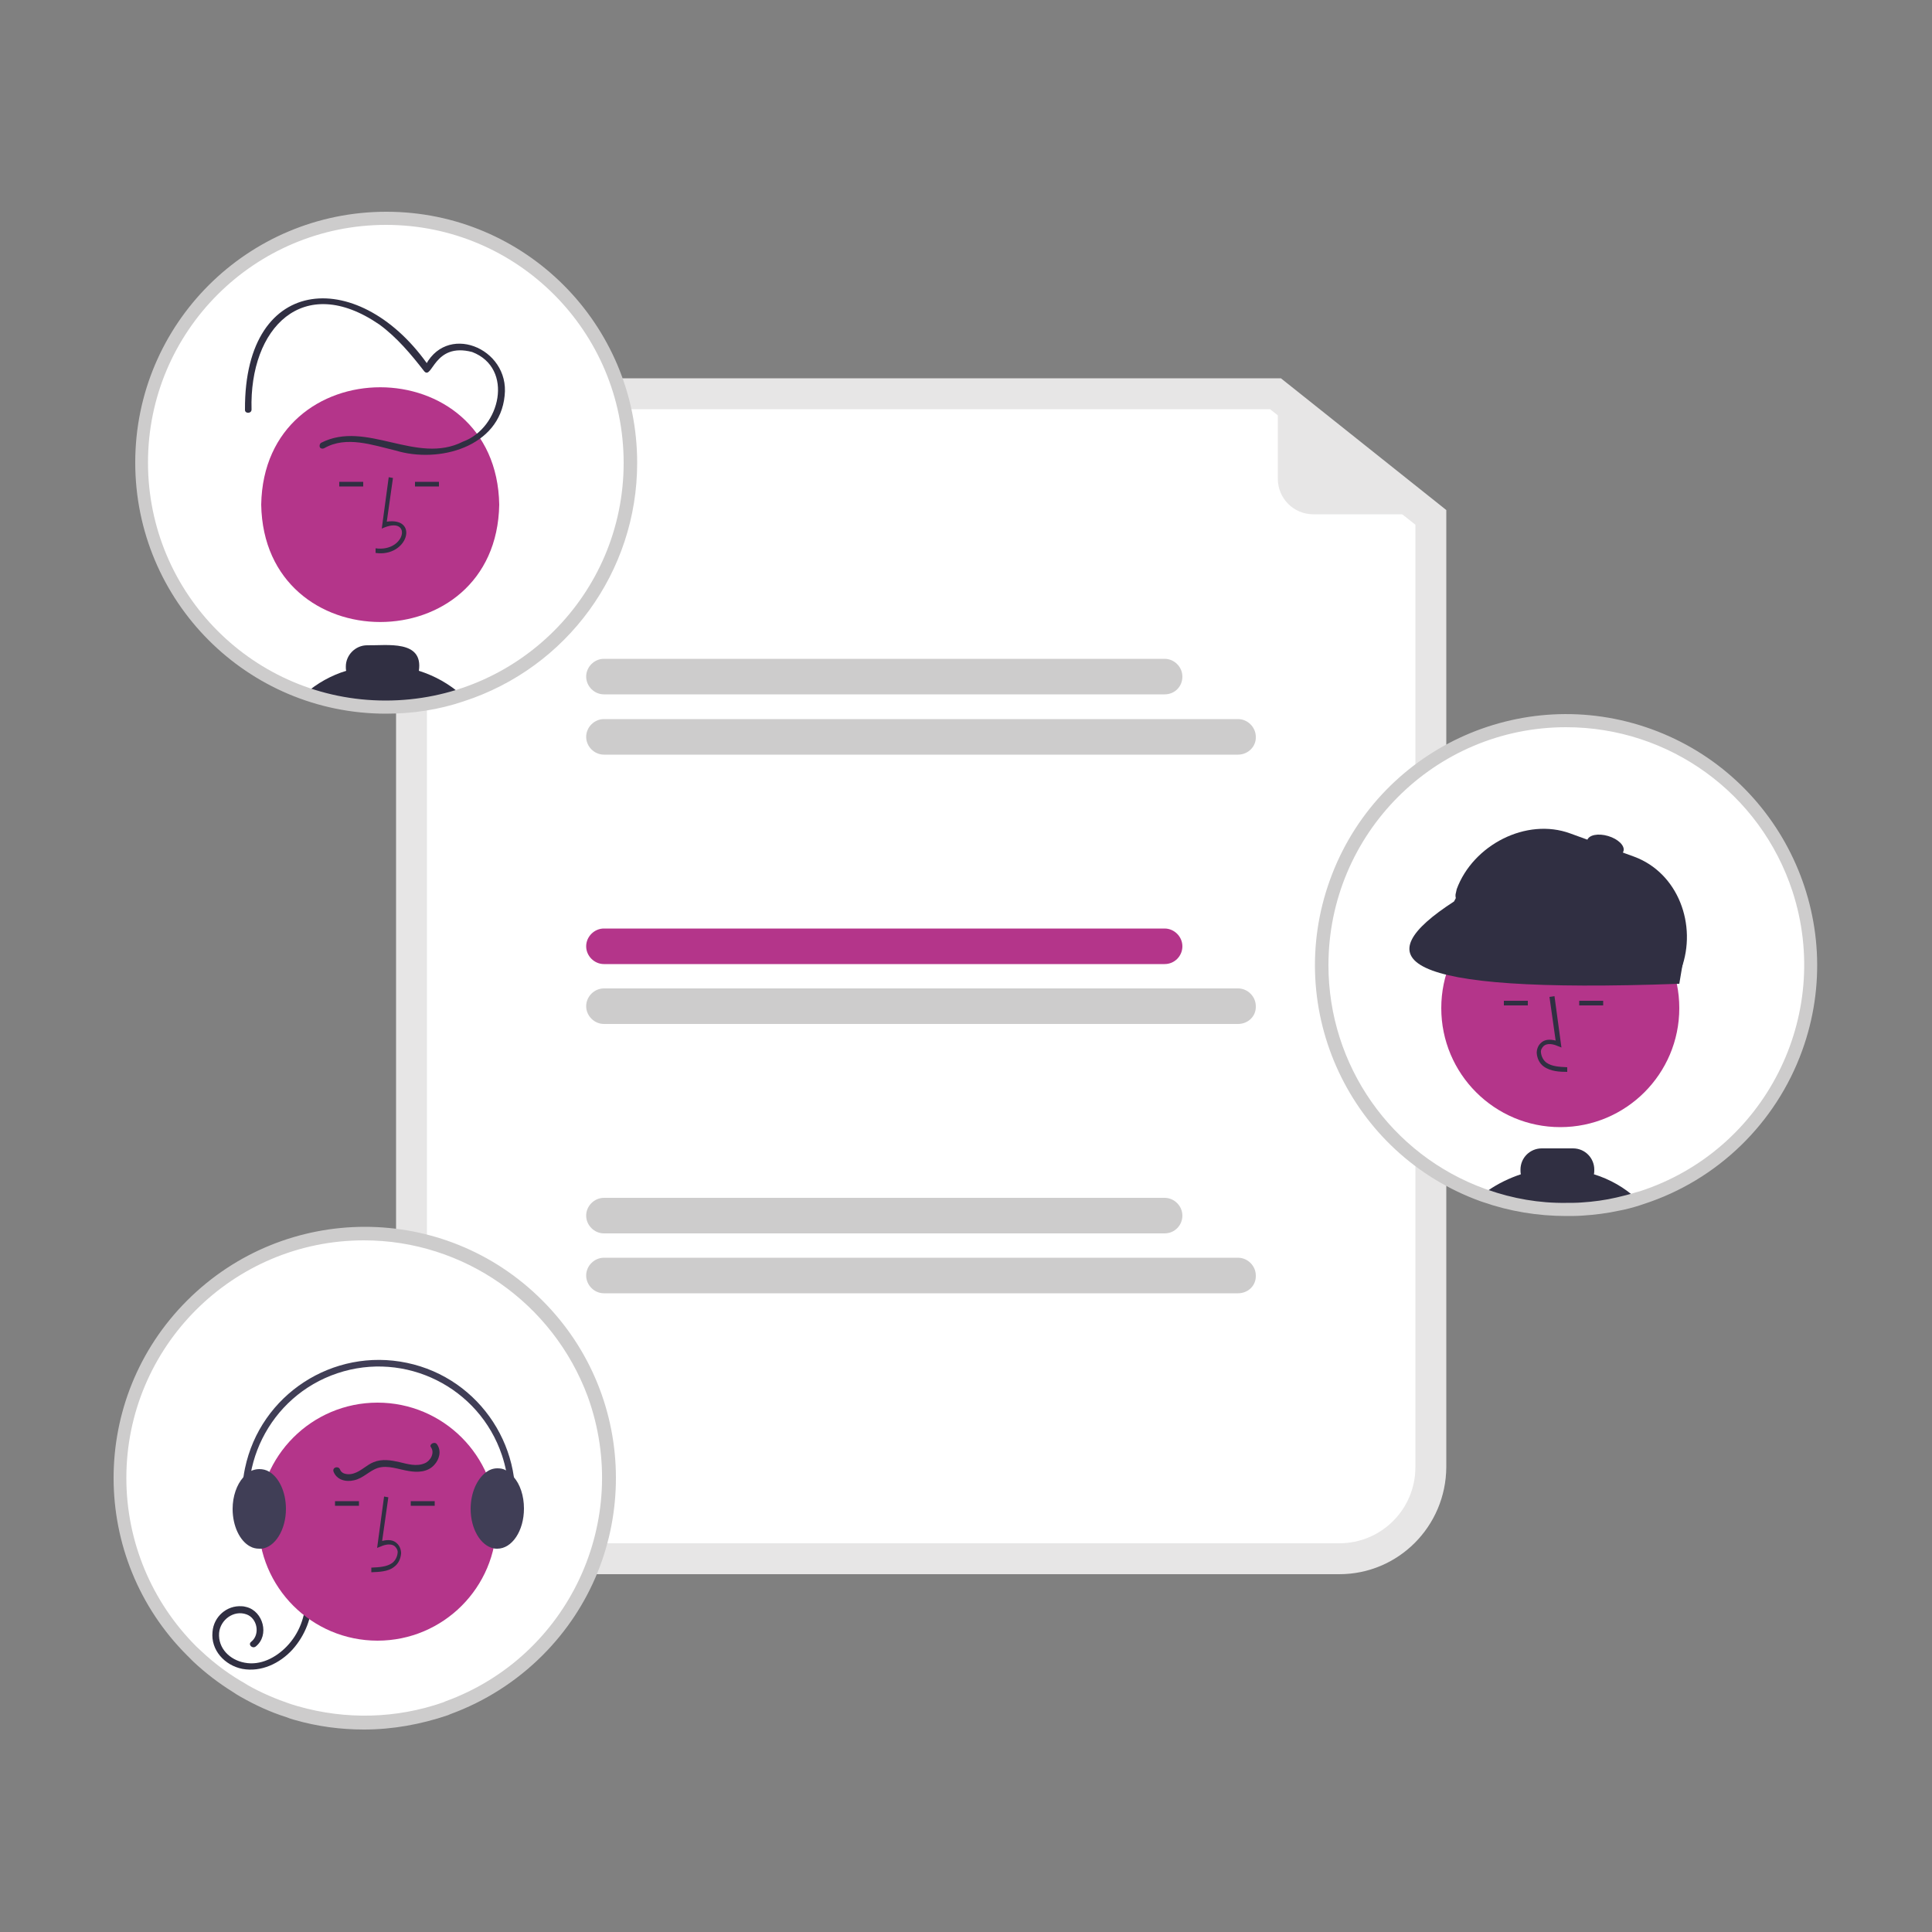 <?xml version="1.0" encoding="utf-8"?>
<!-- Generator: Adobe Illustrator 24.0.3, SVG Export Plug-In . SVG Version: 6.00 Build 0)  -->
<svg version="1.1" id="Capa_1" xmlns="http://www.w3.org/2000/svg" xmlns:xlink="http://www.w3.org/1999/xlink" x="0px" y="0px"
	 viewBox="0 0 500 500" style="enable-background:new 0 0 500 500;" xml:space="preserve">
<rect x="0" y="0" width="500" height="500" fill="#808080" stroke="none"/>
<style type="text/css">
	.st0{fill:#302F42;}
	.st1{fill:#E7E6E6;}
	.st2{fill:#FFFFFF;}
	.st3{fill:#CDCCCC;}
	.st4{fill:#B4358A;}
	.st5{fill:#403E56;}
</style>
<path class="st0" d="M-437.7,794c9.6,2.7,19.7,2.5,29.1-0.8c0.2-0.1,0.4-0.1,0.5-0.2c-2.2-1.7-4.7-3-7.4-3.8c0.2-0.7,0.2-1.4,0-2
	c-0.5-1.7-2.2-2.9-4-2.9h-5.7c-1.8,0-3.4,1.2-4,2.9c-0.2,0.7-0.2,1.4,0,2.1c-2.4,0.7-4.6,1.8-6.6,3.2c-0.4,0.3-0.8,0.6-1.2,0.9
	C-437.1,793.5-437.4,793.7-437.7,794z"/>
<g>
	<path class="st1" d="M346.6,407.4H130.2c-15.3,0-27.7-12.4-27.7-27.7V125.6c0-15.3,12.4-27.7,27.7-27.7h201.3l42.8,34.1v247.7
		C374.2,395,361.9,407.4,346.6,407.4z"/>
	<path class="st2" d="M130.2,105.9c-10.9,0-19.7,8.8-19.7,19.7v254.1c0,10.9,8.8,19.7,19.7,19.7h216.4c10.9,0,19.7-8.8,19.7-19.7
		V135.8l-37.6-29.9H130.2z"/>
	<path class="st3" d="M301.4,179.7H156.3c-2.5,0-4.6-2.1-4.6-4.6c0-2.5,2.1-4.6,4.6-4.6c0,0,0,0,0,0h145.1c2.5,0,4.6,2.1,4.6,4.6
		C306,177.7,304,179.7,301.4,179.7z"/>
	<path class="st3" d="M320.4,195.3H156.3c-2.5,0-4.6-2.1-4.6-4.6c0-2.5,2.1-4.6,4.6-4.6h164.1c2.5,0,4.6,2.1,4.6,4.6
		C325.1,193.2,323,195.3,320.4,195.3z"/>
	<path class="st4" d="M301.4,249.5H156.3c-2.5,0-4.6-2.1-4.6-4.6c0-2.5,2.1-4.6,4.6-4.6c0,0,0,0,0,0h145.1c2.5,0,4.6,2.1,4.6,4.6
		C306,247.4,304,249.5,301.4,249.5z"/>
	<path class="st3" d="M320.4,265H156.3c-2.5,0-4.6-2.1-4.6-4.6c0-2.5,2.1-4.6,4.6-4.6h164.1c2.5,0,4.6,2.1,4.6,4.6
		C325.1,263,323,265,320.4,265z"/>
	<path class="st3" d="M301.4,319.2H156.3c-2.5,0-4.6-2.1-4.6-4.6c0-2.5,2.1-4.6,4.6-4.6l0,0h145.1c2.5,0,4.6,2.1,4.6,4.6
		C306,317.1,304,319.2,301.4,319.2z"/>
	<path class="st3" d="M320.4,334.7H156.3c-2.5,0-4.6-2.1-4.6-4.6c0-2.5,2.1-4.6,4.6-4.6h164.1c2.5,0,4.6,2.1,4.6,4.6
		C325.1,332.7,323,334.7,320.4,334.7z"/>
	<path class="st1" d="M373.4,133.1h-33.5c-5.1,0-9.2-4.1-9.2-9.2c0,0,0,0,0,0V99.1c0-0.3,0.3-0.6,0.6-0.6c0.1,0,0.3,0,0.4,0.1
		l42.1,33.4c0.2,0.2,0.3,0.6,0.1,0.8C373.8,133,373.6,133.1,373.4,133.1z"/>
	<path class="st2" d="M163.2,119.7c0,34.9-28.3,63.3-63.3,63.3s-63.3-28.3-63.3-63.3S65,56.5,99.9,56.5
		C134.9,56.5,163.2,84.8,163.2,119.7z"/>
	<path class="st4" d="M129.2,130.6c-0.7,40.5-60.9,40.5-61.6,0C68.3,90.1,128.5,90.1,129.2,130.6z"/>
	<path class="st0" d="M97.2,143.1l0-1.2c7.9,1.1,9.6-8.8,1.6-5.1l1.8-13.3l1.1,0.2l-1.6,11.3C108.6,133.8,105.5,144.3,97.2,143.1z"
		/>
	<rect x="107.4" y="124.7" class="st0" width="6.2" height="1.2"/>
	<rect x="87.8" y="124.7" class="st0" width="6.2" height="1.2"/>
	<path class="st0" d="M108.4,173.6c1.2-8.1-8.3-6.5-13.4-6.6c-3,0-5.5,2.5-5.5,5.5c0,0.4,0,0.8,0.1,1.1c-3.9,1.2-7.5,3.2-10.6,5.9
		c13.1,4.6,27.3,4.7,40.5,0.4C116.3,177,112.5,174.9,108.4,173.6z"/>
	<path class="st0" d="M83.9,116c5.7-3.3,12.6-0.8,18.5,0.6c11.2,3.4,26.9-0.9,28.2-14.2c1.4-12.4-15.5-19.3-20.9-7l1.6-0.2
		C93.7,69.2,63.2,70.2,63.4,106c-0.1,1.1,1.7,1.1,1.7,0c-0.6-21.1,13.3-35.6,33.1-22c4.5,3.3,8.2,7.7,11.6,12.1
		c2.1,2.3,2.5-7.6,12.4-5c10.9,4.2,7.3,19.7-2.4,23.2c-12,6.1-25-5.7-36.7,0.3c-0.4,0.3-0.5,0.8-0.3,1.2
		C83,116.1,83.5,116.2,83.9,116L83.9,116z"/>
	<path class="st3" d="M99.9,184.7c-35.9,0-64.9-29.1-64.9-65c0-35.9,29.1-64.9,65-64.9c35.9,0,64.9,29.1,64.9,65
		c0,28.1-18.1,53-44.9,61.7C113.5,183.7,106.8,184.7,99.9,184.7z M99.9,58.2c-34,0-61.6,27.5-61.6,61.5s27.5,61.6,61.5,61.6
		c34,0,61.6-27.5,61.6-61.5c0,0,0,0,0,0C161.4,85.8,133.9,58.2,99.9,58.2z"/>
	<path class="st2" d="M468.6,249.7c0,27.4-17.6,51.7-43.7,60.2c-0.4,0.1-0.8,0.2-1.1,0.4c-1.6,0.5-3.3,0.9-5,1.3
		c-3.1,0.7-6.2,1.1-9.3,1.3c-1.4,0.1-2.7,0.1-4.1,0.1c-7.1,0-14.2-1.2-20.9-3.5c-0.2-0.1-0.4-0.1-0.6-0.2
		c-32.9-11.9-49.9-48.1-38-81c11.9-32.9,48.1-49.9,81-38C451.9,199.3,468.6,223.1,468.6,249.7z"/>
	<circle class="st4" cx="403.8" cy="260.9" r="30.8"/>
	<path class="st0" d="M405.6,277.4l0-1.2c-2.1-0.1-4-0.2-5.4-1.2c-0.8-0.6-1.3-1.6-1.4-2.6c-0.1-0.6,0.2-1.2,0.7-1.7
		c0.9-0.8,2.5-0.5,3.6,0l1,0.4l-1.8-13.3L401,258l1.6,11.3c-1.5-0.4-2.9-0.3-3.8,0.6c-0.7,0.6-1.1,1.6-1.1,2.6
		c0.1,1.4,0.7,2.7,1.8,3.5C401.3,277.3,403.7,277.4,405.6,277.4z"/>
	<rect x="389.2" y="259" class="st0" width="6.2" height="1.2"/>
	<rect x="408.7" y="259" class="st0" width="6.2" height="1.2"/>
	<path class="st0" d="M412.5,303.9c0.1-0.4,0.1-0.8,0.1-1.2c0-3-2.4-5.5-5.5-5.5h-8.1c-3,0-5.5,2.4-5.5,5.5c0,0.4,0,0.8,0.1,1.2
		c-3,1-5.9,2.4-8.5,4.2c-0.5,0.4-1,0.7-1.5,1.1c0.2,0.1,0.4,0.1,0.6,0.2c6.7,2.4,13.8,3.5,20.9,3.5c1.4,0,2.8,0,4.1-0.1
		c3.1-0.2,6.3-0.6,9.3-1.3c1.7-0.4,3.4-0.8,5-1.3C420.5,307.4,416.7,305.2,412.5,303.9z"/>
	<path class="st0" d="M411.5,312.1c-0.7,0.1-1.5,0.3-2.1,0.7c3.1-0.2,6.3-0.6,9.3-1.3L411.5,312.1z"/>
	<path class="st0" d="M431.7,253.5L378.2,234c-1.2-0.4-1.8-1.8-1.4-3l0.2-0.9c4.2-11.4,18-18.6,29.4-14.4l16.5,6
		c11.4,4.2,16.4,17.7,12.2,29.1l-0.5,1.3C434.2,253.4,432.9,254,431.7,253.5C431.7,253.5,431.7,253.5,431.7,253.5z"/>
	<path class="st0" d="M434.6,254.6c-74.5,2.7-81-6.6-58.3-21.3l4.8-8.9l55.2,20.1L434.6,254.6z"/>
	<ellipse transform="matrix(0.288 -0.958 0.958 0.288 86.054 553.643)" class="st0" cx="415.3" cy="219" rx="2.6" ry="4.9"/>
	<path class="st3" d="M405.3,314.7c-7.3,0-14.6-1.2-21.5-3.6l-0.6-0.2c-33.8-12.2-51.2-49.5-39-83.2c12.2-33.8,49.5-51.2,83.2-39
		s51.2,49.5,39,83.2c-6.8,18.8-21.9,33.5-41,39.7c-0.4,0.1-0.8,0.3-1.2,0.4c-1.6,0.5-3.4,1-5.1,1.3c-3.2,0.7-6.4,1.1-9.6,1.3
		C408.1,314.7,406.7,314.7,405.3,314.7z M405.3,188.2c-34,0-61.5,27.6-61.5,61.6c0,25.9,16.2,49.1,40.6,57.9l0.6,0.2
		c6.5,2.3,13.4,3.5,20.3,3.4c1.3,0,2.7,0,4-0.1c3.1-0.2,6.1-0.6,9.1-1.3c1.7-0.4,3.3-0.8,4.9-1.3c0.4-0.1,0.8-0.2,1.1-0.3
		c32.3-10.5,50-45.3,39.5-77.6C455.6,205.3,432,188.2,405.3,188.2z"/>
	<path class="st2" d="M30.9,382.6c0,16.8,6.7,32.9,18.6,44.8c0.5,0.5,1,1,1.5,1.5c3.1,2.9,6.4,5.4,10,7.7c0.7,0.4,1.4,0.8,2.1,1.2
		c3.6,2,7.5,3.7,11.4,5c0.7,0.2,1.4,0.4,2.1,0.6c12.6,3.6,26,3.2,38.4-1.1c0.2-0.1,0.5-0.2,0.7-0.3c32.8-11.9,49.8-48.2,37.8-81.1
		c-11.9-32.8-48.3-49.8-81.1-37.8C47.5,332.2,30.9,356,30.9,382.6z"/>
	<path class="st0" d="M80.8,413.6c0,4.9-1.8,9.6-5.1,13.3c-3.3,3.6-8.1,5.9-13,5c-4.5-0.9-8.2-4.8-7.7-9.6c0.3-3.9,3.7-6.9,7.6-6.6
		c0.4,0,0.8,0.1,1.2,0.2c4.3,1.1,6,7.3,2.4,10.2c-0.9,0.7-2.1-0.5-1.2-1.2c2.4-1.9,1.6-6.1-1.2-7.1c-3.3-1.2-6.8,1.4-7.1,4.8
		c-0.3,4,2.8,7,6.6,7.7c4.1,0.8,8.1-1.3,10.9-4.2c3.2-3.3,4.9-7.8,4.9-12.4c0-0.5,0.4-0.8,0.9-0.8C80.4,412.8,80.8,413.1,80.8,413.6
		L80.8,413.6z"/>
	<circle class="st4" cx="97.7" cy="393.8" r="30.8"/>
	<path class="st0" d="M96.1,406.9l0-1.2c2.1-0.1,4-0.2,5.4-1.2c0.8-0.6,1.3-1.6,1.4-2.6c0.1-0.6-0.2-1.2-0.7-1.7
		c-0.9-0.8-2.5-0.5-3.6,0l-1,0.4l1.8-13.3l1.1,0.2l-1.6,11.3c1.5-0.4,2.9-0.3,3.8,0.6c0.7,0.6,1.1,1.6,1.1,2.6
		c-0.1,1.4-0.7,2.7-1.8,3.5C100.4,406.8,98,406.8,96.1,406.9z"/>
	<rect x="106.3" y="388.5" class="st0" width="6.2" height="1.2"/>
	<rect x="86.7" y="388.5" class="st0" width="6.2" height="1.2"/>
	<path class="st5" d="M121.8,390.5c0,5.2,2.6,9.5,5.9,10.2c0.3,0.1,0.7,0.1,1,0.1c3.8,0,6.9-4.6,6.9-10.4c0-3.3-1-6.3-2.7-8.2
		c-0.6-0.7-1.3-1.2-2-1.7c-0.7-0.4-1.4-0.5-2.2-0.5c-1.1,0-2.1,0.4-2.9,1C123.4,382.8,121.8,386.4,121.8,390.5z"/>
	<path class="st5" d="M60.2,390.5c0,4.5,1.9,8.3,4.5,9.7c0.7,0.4,1.5,0.6,2.4,0.6c0.2,0,0.4,0,0.6,0c3.5-0.4,6.3-4.9,6.3-10.3
		c0-4.4-1.8-8.1-4.3-9.6c-0.8-0.5-1.7-0.7-2.6-0.7c-0.8,0-1.5,0.2-2.2,0.5c-0.8,0.4-1.5,1-2,1.7C61.3,384.2,60.2,387.2,60.2,390.5z"
		/>
	<path class="st5" d="M65.2,399.2c0.5,0,0.9-0.4,0.9-0.9c0-0.1,0-0.2,0-0.3c-5.9-17.6,3.6-36.7,21.2-42.6
		c17.6-5.9,36.7,3.6,42.6,21.2c1.9,5.7,2.3,11.8,1,17.7c-0.1,0.5,0.2,0.9,0.7,1c0.5,0.1,0.9-0.2,1-0.7c4-19.1-8.2-37.9-27.3-41.9
		c-19.1-4-37.9,8.2-41.9,27.3c-1.3,6.2-0.9,12.6,1.1,18.6C64.5,399,64.8,399.2,65.2,399.2z"/>
	<path class="st0" d="M113.1,373.8c1.2,1.7,0.6,3.9-0.7,5.3c-1.7,1.9-4.3,2-6.6,1.6c-2.6-0.4-5.4-1.6-8-0.8
		c-2.2,0.7-3.8,2.7-6.2,3.2c-2.1,0.5-4.5-0.1-5.3-2.3c-0.3-1.1,1.3-1.5,1.7-0.5c0.5,1.4,2.5,1.4,3.6,1c1.9-0.6,3.3-2.2,5.1-2.9
		c2.2-0.9,4.5-0.5,6.7,0c2.1,0.5,4.4,1.2,6.5,0.3c1.5-0.6,2.7-2.7,1.6-4.2C111,373.8,112.5,372.9,113.1,373.8L113.1,373.8z"/>
	<path class="st3" d="M94.2,447.6c-6.1,0-12.1-0.8-18-2.5c-0.7-0.2-1.4-0.4-2.1-0.7c-4.1-1.3-8-3.1-11.7-5.2
		c-0.7-0.4-1.4-0.8-2.1-1.3c-3.7-2.3-7.1-4.9-10.3-7.9c-0.5-0.5-1-1-1.5-1.5c-25.4-25.3-25.5-66.5-0.1-91.9s66.5-25.5,91.9-0.1
		c25.4,25.3,25.5,66.5,0.1,91.9c-6.7,6.7-14.8,11.9-23.8,15.2c-0.2,0.1-0.5,0.2-0.7,0.3C108.8,446.3,101.5,447.6,94.2,447.6z
		 M94.2,321c-34,0-61.5,27.6-61.5,61.5c0,16.4,6.5,32,18.1,43.6c0.5,0.5,1,0.9,1.5,1.4c3,2.8,6.3,5.3,9.8,7.4c0.7,0.4,1.4,0.8,2,1.2
		c3.5,2,7.3,3.6,11.1,4.9c0.7,0.2,1.4,0.4,2,0.6c12.3,3.5,25.3,3.2,37.4-1l0.7-0.3c31.9-11.6,48.4-46.9,36.8-78.9
		C143.1,337.2,120,321,94.2,321z"/>
</g>
</svg>
